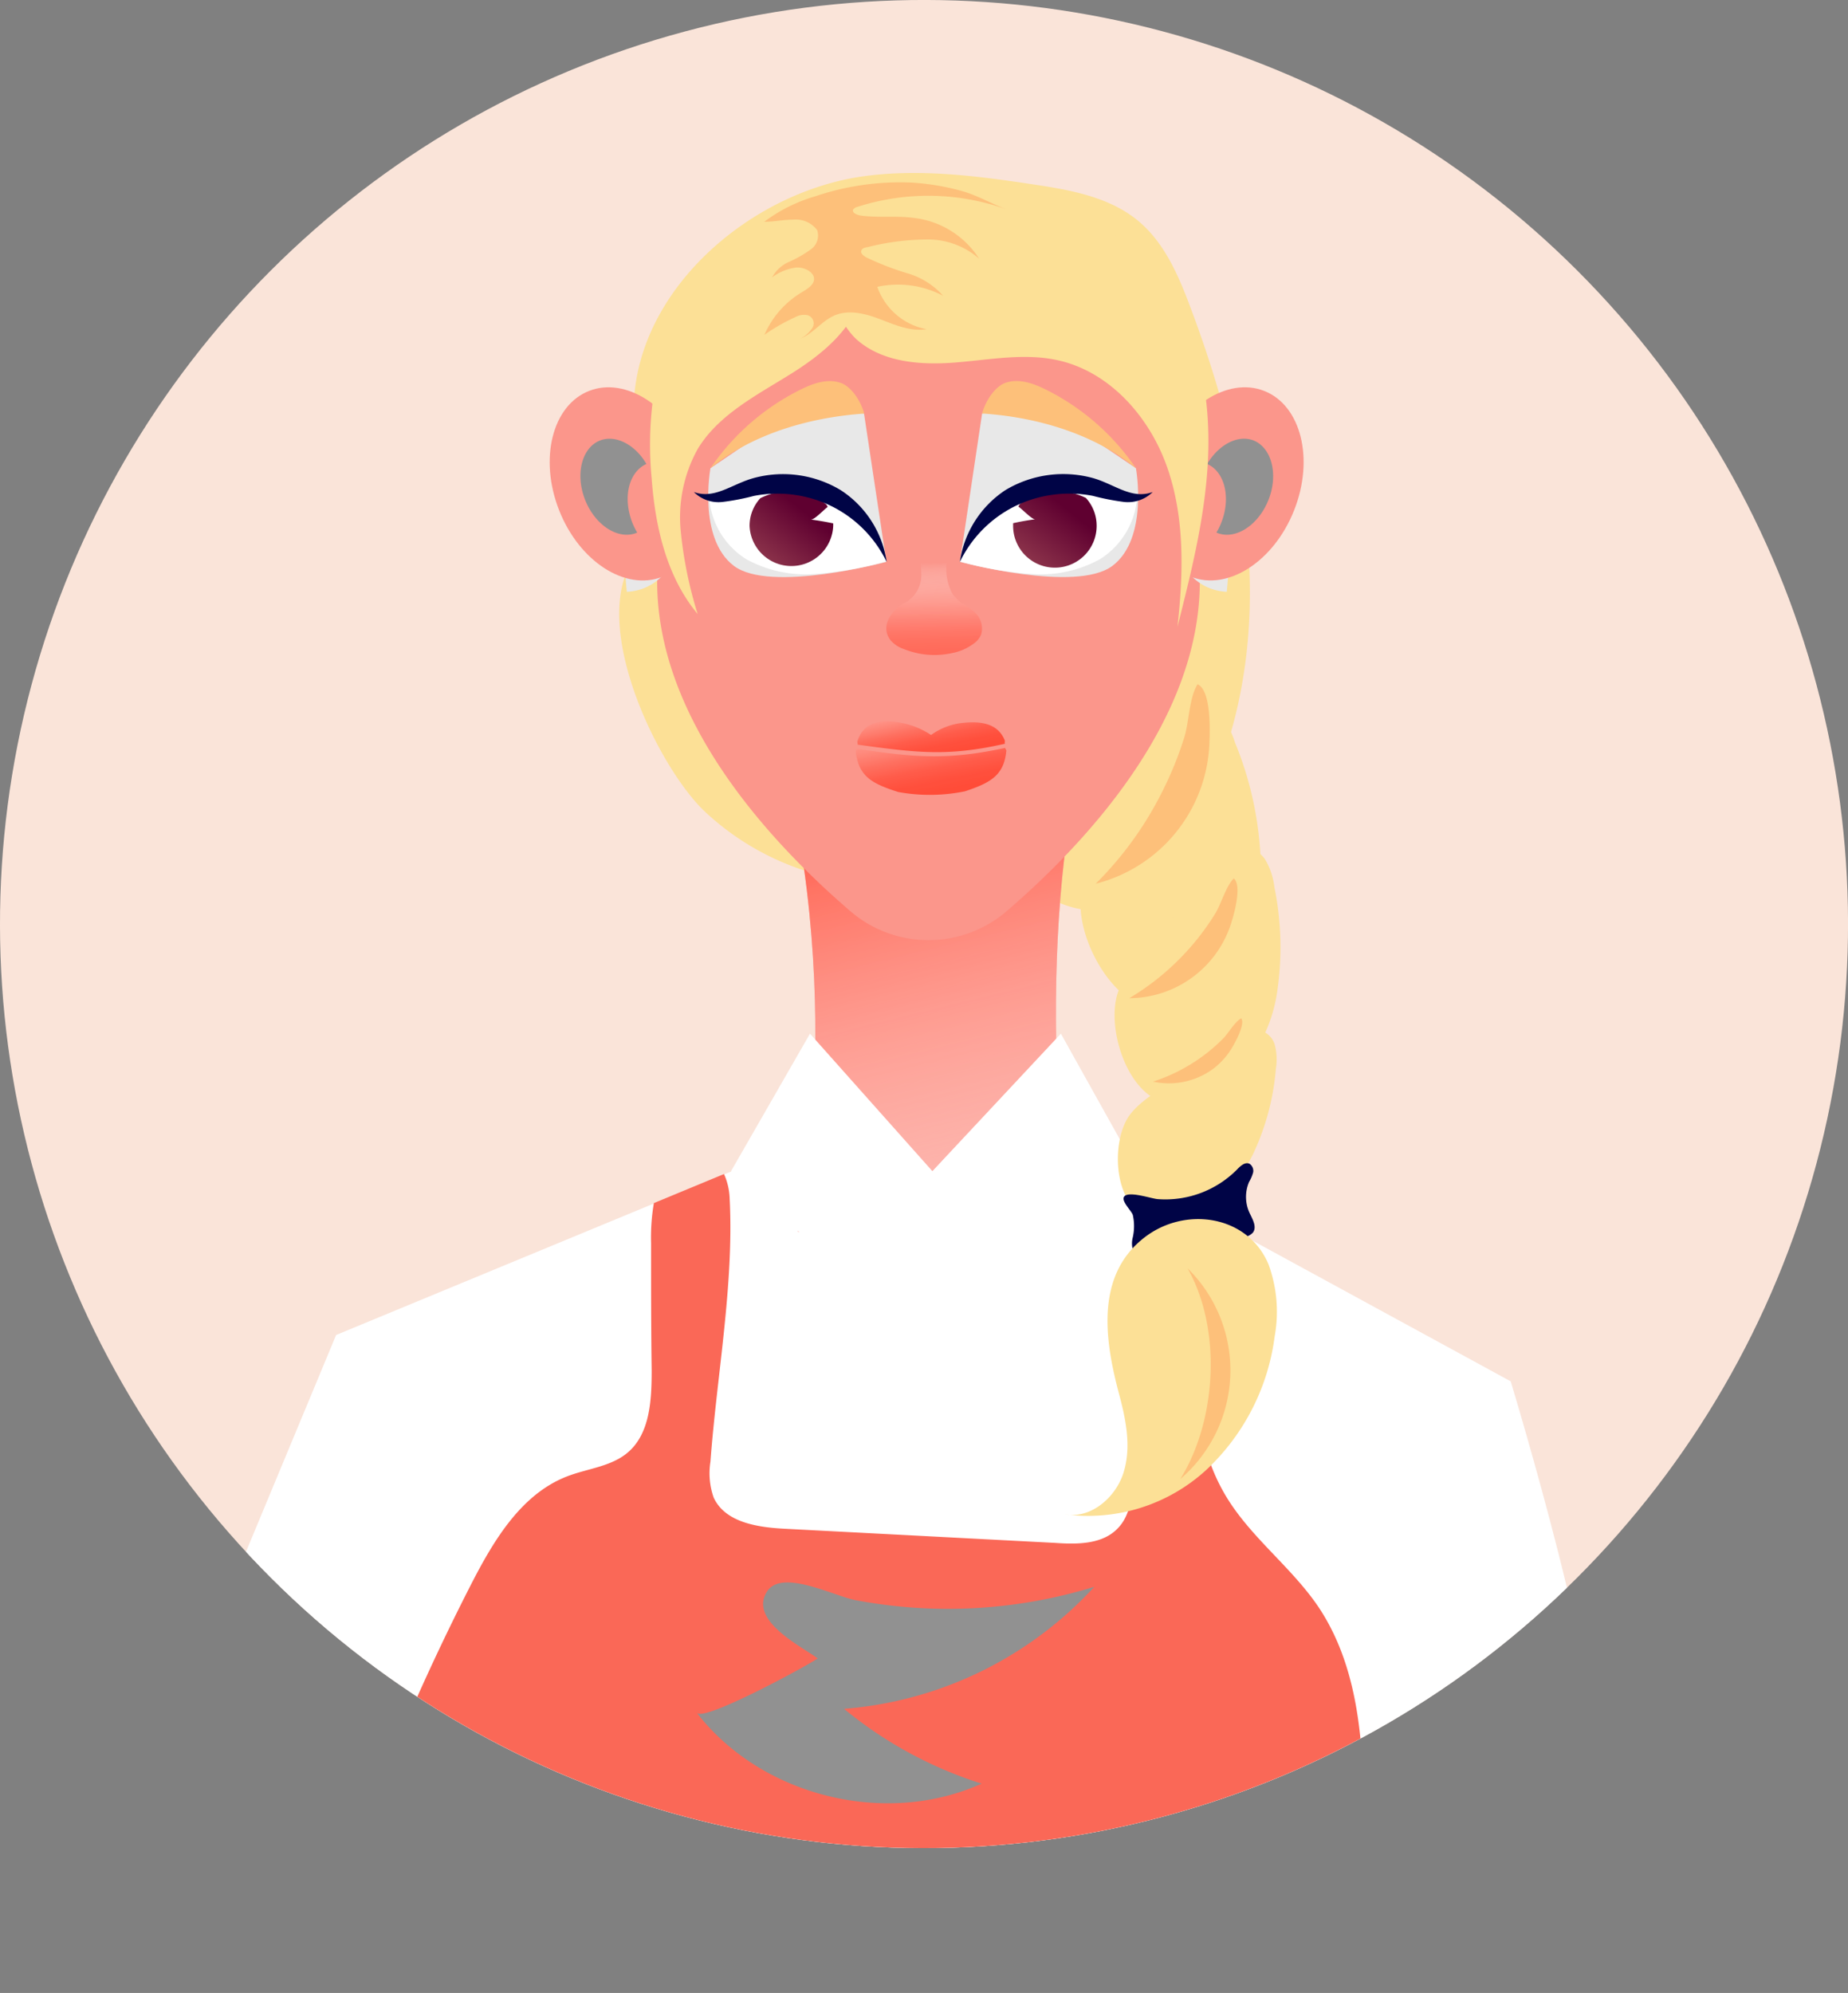<svg xmlns="http://www.w3.org/2000/svg" xmlns:xlink="http://www.w3.org/1999/xlink" viewBox="0 0 218.16 235.26"><rect x="0" y="0" width="218.16" height="235.26" fill="#808080" stroke="none"/><defs><style>.cls-1{fill:none;}.cls-2{isolation:isolate;}.cls-3{fill:#fae4d9;}.cls-4{clip-path:url(#clip-path);}.cls-5{fill:#fce096;}.cls-6{fill:#fff;}.cls-7{fill:#fbaea6;}.cls-8{fill:url(#linear-gradient);}.cls-9{fill:#fb968b;}.cls-10,.cls-13,.cls-30{mix-blend-mode:color-burn;}.cls-11,.cls-13{fill:#e8e8e8;}.cls-12,.cls-30{fill:#919191;}.cls-14{fill:url(#linear-gradient-2);}.cls-15{fill:#fdc07a;}.cls-16{fill:url(#linear-gradient-3);}.cls-17{fill:url(#linear-gradient-4);}.cls-18{fill:url(#linear-gradient-5);}.cls-19{fill:url(#linear-gradient-6);}.cls-20{fill:url(#linear-gradient-7);}.cls-21{fill:url(#linear-gradient-8);}.cls-22{fill:url(#linear-gradient-9);}.cls-23{fill:url(#linear-gradient-10);}.cls-24{fill:url(#linear-gradient-11);}.cls-25{fill:url(#linear-gradient-12);}.cls-26{fill:url(#linear-gradient-13);}.cls-27{fill:#000446;}.cls-28{fill:url(#linear-gradient-14);}.cls-29{fill:#fa6857;}</style><clipPath id="clip-path"><circle class="cls-1" cx="109.08" cy="109.08" r="109.08" transform="translate(-45.18 109.08) rotate(-45)"/></clipPath><linearGradient id="linear-gradient" x1="104.86" y1="99.5" x2="122.21" y2="170.95" gradientUnits="userSpaceOnUse"><stop offset="0" stop-color="#ff6a59"/><stop offset="1" stop-color="#fff" stop-opacity="0"/></linearGradient><linearGradient id="linear-gradient-2" x1="110.35" y1="77.16" x2="110.1" y2="66.42" gradientUnits="userSpaceOnUse"><stop offset="0" stop-color="#ff6a59"/><stop offset="0.11" stop-color="#ff6d5c" stop-opacity="0.98"/><stop offset="0.24" stop-color="#ff7465" stop-opacity="0.93"/><stop offset="0.37" stop-color="#ff8173" stop-opacity="0.84"/><stop offset="0.5" stop-color="#ff9387" stop-opacity="0.72"/><stop offset="0.64" stop-color="#ffaba1" stop-opacity="0.57"/><stop offset="0.77" stop-color="#ffc7c1" stop-opacity="0.38"/><stop offset="0.91" stop-color="#ffe8e5" stop-opacity="0.16"/><stop offset="1" stop-color="#fff" stop-opacity="0"/></linearGradient><linearGradient id="linear-gradient-3" x1="118.66" y1="87.85" x2="118.65" y2="87.83" gradientUnits="userSpaceOnUse"><stop offset="0" stop-color="#ff4c38"/><stop offset="0.11" stop-color="#ff4f3c" stop-opacity="0.98"/><stop offset="0.24" stop-color="#ff5846" stop-opacity="0.93"/><stop offset="0.37" stop-color="#ff6857" stop-opacity="0.84"/><stop offset="0.5" stop-color="#ff7e6f" stop-opacity="0.72"/><stop offset="0.64" stop-color="#ff998e" stop-opacity="0.57"/><stop offset="0.77" stop-color="#ffbcb4" stop-opacity="0.38"/><stop offset="0.91" stop-color="#ffe3e0" stop-opacity="0.16"/><stop offset="1" stop-color="#fff" stop-opacity="0"/></linearGradient><linearGradient id="linear-gradient-4" x1="101.2" y1="87.96" x2="101.2" y2="87.94" xlink:href="#linear-gradient-3"/><linearGradient id="linear-gradient-5" x1="110.19" y1="89.05" x2="108.49" y2="80.67" xlink:href="#linear-gradient-3"/><linearGradient id="linear-gradient-6" x1="101.17" y1="87.95" x2="101.17" y2="87.93" xlink:href="#linear-gradient-3"/><linearGradient id="linear-gradient-7" x1="118.68" y1="87.83" x2="118.68" y2="87.81" xlink:href="#linear-gradient-3"/><linearGradient id="linear-gradient-8" x1="101.15" y1="88.36" x2="101.14" y2="88.33" xlink:href="#linear-gradient-3"/><linearGradient id="linear-gradient-9" x1="101.12" y1="88.37" x2="101.11" y2="88.34" xlink:href="#linear-gradient-3"/><linearGradient id="linear-gradient-10" x1="118.72" y1="88.25" x2="118.71" y2="88.23" xlink:href="#linear-gradient-3"/><linearGradient id="linear-gradient-11" x1="110.87" y1="93.36" x2="108.55" y2="81.89" xlink:href="#linear-gradient-3"/><linearGradient id="linear-gradient-12" x1="118.75" y1="88.26" x2="118.74" y2="88.23" xlink:href="#linear-gradient-3"/><linearGradient id="linear-gradient-13" x1="126.08" y1="60.18" x2="115.07" y2="74.09" gradientUnits="userSpaceOnUse"><stop offset="0" stop-color="#5f0030"/><stop offset="1" stop-color="#c7776e"/></linearGradient><linearGradient id="linear-gradient-14" x1="94.85" y1="60.31" x2="84.1" y2="73.89" xlink:href="#linear-gradient-13"/></defs><g class="cls-2"><g id="Слой_2" data-name="Слой 2"><g id="Layer_1" data-name="Layer 1"><circle class="cls-3" cx="109.08" cy="109.08" r="109.08" transform="translate(-45.18 109.08) rotate(-45)"/><g class="cls-4"><path class="cls-5" d="M89.25,62.57a19.53,19.53,0,0,0-8.63-.34c-14.87,3.43-4.24,27,2.5,33.49a31.43,31.43,0,0,0,27.63,8c5.13-1.06,10.57-4.21,11.4-9.38.5-3.08-.78-6.17-2.31-8.9A47.4,47.4,0,0,0,89.25,62.57Z"/><path class="cls-6" d="M143.72,144.19l-8.41-4.58-.38-.21L125,134H96.66l-10.34,4.29-.85.35-8.28,3.43L39.68,157.59,19.86,205.26s11.13,5.67,25.79,12.1c19.38,8.49,44.92,18.27,59,17.89s37.72-7.79,56.24-15c14.23-5.54,25.37-11,26.61-13,2.85-4.67-9.16-44.19-9.16-44.19Z"/><path class="cls-5" d="M134.4,26.1c-3.46-2.89-8.16-3.7-12.62-4.36-6.6-1-13.32-1.85-19.92-.92C89.27,22.59,76.35,33.08,74.93,46.16c-.75,6.88,1.13,13.88,4.41,20s7.87,11.4,12.79,16.27a142.08,142.08,0,0,0,29.6,22.47c2.48,1.41,5.19,2.79,8,2.51,3.45-.34,6.17-3,8.24-5.82,6.77-9.12,9.67-20.73,9.58-32.09s-3-22.53-7-33.17C139.14,32.55,137.48,28.68,134.4,26.1Z"/><path class="cls-7" d="M93.43,93.89c6.35,30.84,0,55.16,0,55.16h33.3s-4.67-29.57,0-55.16C128.22,85.7,91.75,85.74,93.43,93.89Z"/><path class="cls-8" d="M93.43,93.89c6.35,30.84,0,55.16,0,55.16h33.3s-4.67-29.57,0-55.16C128.22,85.7,91.75,85.74,93.43,93.89Z"/><path class="cls-9" d="M109.58,22.66c-17.69,0-32,20.57-32,46,0,16.28,13.18,30.59,22.63,38.75a14.16,14.16,0,0,0,18.8,0c9.45-8.16,22.63-22.47,22.63-38.75C141.61,43.23,127.27,22.66,109.58,22.66Z"/><g class="cls-10"><path class="cls-11" d="M142.67,50.13a15.41,15.41,0,0,0-3.39,5.24c-2.38,6.06-.8,12.36,3.54,14.07a6.37,6.37,0,0,0,2,.42,44.15,44.15,0,0,0,0-9.27A51.88,51.88,0,0,0,142.67,50.13Z"/></g><path class="cls-9" d="M149.25,46.15c-4.34-1.71-9.79,1.82-12.17,7.88s-.81,12.36,3.53,14.06,9.78-1.81,12.17-7.87S153.59,47.86,149.25,46.15Z"/><g class="cls-10"><path class="cls-12" d="M148,52c-1.87-.73-4.14.49-5.49,2.77,2.08.91,2.83,4,1.66,6.94a7.24,7.24,0,0,1-.57,1.15l.1.05c2.15.85,4.86-.9,6.05-3.91S150.11,52.86,148,52Z"/></g><g class="cls-10"><path class="cls-11" d="M76.12,50.13A51.21,51.21,0,0,0,74,60.59a43.48,43.48,0,0,0,0,9.27,6.43,6.43,0,0,0,2-.42c4.33-1.71,5.91-8,3.53-14.07A15.39,15.39,0,0,0,76.12,50.13Z"/></g><path class="cls-9" d="M69.53,46.15c-4.33,1.71-5.91,8-3.53,14.07s7.84,9.58,12.18,7.87,5.91-8,3.53-14.06S73.87,44.44,69.53,46.15Z"/><g class="cls-10"><path class="cls-12" d="M70.83,52c-2.16.85-2.94,4-1.76,7s3.9,4.76,6.06,3.91l.09-.05a8.21,8.21,0,0,1-.57-1.15c-1.17-3-.42-6,1.66-6.94C75,52.5,72.69,51.28,70.83,52Z"/></g><path class="cls-13" d="M122.83,47.62l-6.89,1.2-2.62,17.5s13.7,3.71,18,.48,2.78-11.53,2.78-11.53Z"/><path class="cls-13" d="M95.13,47.62,83.87,55.27s-1.52,8.29,2.77,11.53,18-.48,18-.48L102,48.82Z"/><path class="cls-14" d="M113.68,71.28a4.41,4.41,0,0,1-1.24-1.19,6,6,0,0,1-.67-3.7,11.3,11.3,0,0,1,.7-4.51h-4.38c.38,0,.66,5.42.66,5.69a3.72,3.72,0,0,1-1.94,3.6c-1.37.69-3.06,2.68-1.64,4.45a3.6,3.6,0,0,0,1.54,1,9.65,9.65,0,0,0,5.64.48,6.2,6.2,0,0,0,2.72-1.22,2.36,2.36,0,0,0,.76-1,2.55,2.55,0,0,0-.46-2.28A6.44,6.44,0,0,0,113.68,71.28Z"/><path class="cls-15" d="M123.49,46c-1.49-.75-3.22-1.36-4.79-.81-1.31.46-2.41,2.27-2.76,3.62,6.43.42,13.16,2.37,18.15,6.45A27.85,27.85,0,0,0,123.49,46Z"/><path class="cls-15" d="M99.25,45.2c-1.57-.55-3.29.06-4.78.81a27.78,27.78,0,0,0-10.6,9.26c5-4.08,11.72-6,18.15-6.45C101.67,47.47,100.57,45.66,99.25,45.2Z"/><path class="cls-16" d="M118.67,87.83h0S118.67,87.84,118.67,87.83Z"/><path class="cls-17" d="M101.21,88h0S101.19,88,101.21,88Z"/><path class="cls-18" d="M118.61,87.39c-.9-2.22-3.24-2.29-5.42-2a7.82,7.82,0,0,0-3.28,1.37,9.57,9.57,0,0,0-3.33-1.4c-2.27-.45-4.56-.34-5.35,2.11-.06.18.08.34,0,.43s0,0,0,0c6.81.92,10.56,1.46,17.43-.11l0,0C118.54,87.73,118.67,87.56,118.61,87.39Z"/><path class="cls-19" d="M101.16,88h0S101.18,87.93,101.16,88Z"/><path class="cls-20" d="M118.67,87.83h0S118.67,87.82,118.67,87.83Z"/><path class="cls-21" d="M101.13,88.36h0S101.13,88.34,101.13,88.36Z"/><path class="cls-22" d="M101.13,88.36h0S101.13,88.37,101.13,88.36Z"/><path class="cls-23" d="M118.7,88.25h0S118.72,88.23,118.7,88.25Z"/><path class="cls-24" d="M118.69,88.28s0,0,0,0c-6.85,1.48-10.74,1.13-17.54.11,0,0,0,0,0,0s-.15.21-.12.43c.39,2.87,1.92,3.68,5,4.67a20.73,20.73,0,0,0,7.89-.08c3-1,4.58-1.87,4.87-4.72C118.84,88.47,118.62,88.41,118.69,88.28Z"/><path class="cls-25" d="M118.76,88.24h0S118.74,88.27,118.76,88.24Z"/><path class="cls-6" d="M117.11,59.72a10.81,10.81,0,0,0-3.76,6.57,41.78,41.78,0,0,0,8.28,1.46A14.49,14.49,0,0,0,129.87,66a9.45,9.45,0,0,0,4.37-7.28,38.56,38.56,0,0,0-8.76-1.51A13,13,0,0,0,117.11,59.72Z"/><path class="cls-26" d="M124,58a7.6,7.6,0,0,0-3.62,1.52c-.06.09-.11.2-.16.29l0,0c.41.23,1.6,1.54,2,1.49-.88.11-1.75.27-2.62.46,0,.1,0,.21,0,.32a4.93,4.93,0,0,0,9.86,0,4.85,4.85,0,0,0-1.27-3.3A7.93,7.93,0,0,0,124,58Z"/><path class="cls-27" d="M129.05,56.44a13.26,13.26,0,0,0-10.35,1.41,12.18,12.18,0,0,0-5.38,8.47,14.25,14.25,0,0,1,6.47-6.55A14.63,14.63,0,0,1,129,58.53a28.67,28.67,0,0,0,3.67.72,4.15,4.15,0,0,0,3.41-1.17C133.6,59,131.58,57.16,129.05,56.44Z"/><path class="cls-6" d="M100.84,59.72a13,13,0,0,0-8.37-2.49,38.57,38.57,0,0,0-8.75,1.51A9.39,9.39,0,0,0,88.08,66a14.59,14.59,0,0,0,8.24,1.75,42.64,42.64,0,0,0,8.29-1.47A10.9,10.9,0,0,0,100.84,59.72Z"/><path class="cls-28" d="M95.71,61.33c.44.06,1.62-1.25,2-1.48l0,0a2.64,2.64,0,0,0-.15-.29A7.75,7.75,0,0,0,94,58a8,8,0,0,0-4.24.81,4.8,4.8,0,0,0-1.27,3.29,4.94,4.94,0,0,0,9.87,0c0-.11,0-.21,0-.32C97.47,61.6,96.59,61.44,95.71,61.33Z"/><path class="cls-27" d="M99.25,57.86a13.2,13.2,0,0,0-10.34-1.41c-2.53.71-4.56,2.52-7,1.63a4.13,4.13,0,0,0,3.41,1.17A27.46,27.46,0,0,0,89,58.54a14.53,14.53,0,0,1,9.2,1.23,14.23,14.23,0,0,1,6.47,6.56A12.16,12.16,0,0,0,99.25,57.86Z"/><path class="cls-5" d="M120.29,22.44C113.51,21,105,20.77,98.85,24.05c-4.67,2.48-.89,13.32,2.4,16.13,3.08,2.63,7.51,2.93,11.55,2.61s8.14-1.14,12.1-.26c6.16,1.37,10.86,6.75,12.92,12.72S139.7,67.72,139,74c1.59-6.29,3.18-12.63,3.57-19.11s-.51-13.18-3.65-18.87A28.33,28.33,0,0,0,120.29,22.44Z"/><path class="cls-5" d="M96.88,23.71A13.09,13.09,0,0,0,90,25.56,25.36,25.36,0,0,0,79,39a41.38,41.38,0,0,0-2.07,17.48c.42,5.72,1.77,11.62,5.43,16a48.77,48.77,0,0,1-2-9.81,16.64,16.64,0,0,1,2-9.66c2.45-4.06,6.94-6.34,11-8.87,3.19-2,6.5-4.57,8-8.15,1.17-2.88,3.57-5.76,1.65-9A7.5,7.5,0,0,0,96.88,23.71Z"/><path class="cls-5" d="M144,84.32a3.52,3.52,0,0,0-3.41-1.13A5.22,5.22,0,0,0,138,85.7q-3.15,5.05-5.91,10.35c-1.47,2.82-4.08,6.53-4.48,9.74-.59,4.76,3.5,12.55,8.54,13.34,3,.47,6-1.29,8-3.59a20.52,20.52,0,0,0,4.69-13.61,40.69,40.69,0,0,0-3.06-14.31A9.41,9.41,0,0,0,144,84.32Z"/><path class="cls-5" d="M149.43,101.59a3.06,3.06,0,0,0-2.73-1.52,4.55,4.55,0,0,0-2.62,1.72q-3.51,3.81-6.73,7.87c-1.72,2.18-4.55,4.91-5.41,7.59-1.28,4,.94,11.29,5.11,12.78,2.51.9,5.34-.12,7.44-1.75a17.84,17.84,0,0,0,6.23-10.86,35.57,35.57,0,0,0-.28-12.72A8.19,8.19,0,0,0,149.43,101.59Z"/><path class="cls-15" d="M101.22,24.42a27.42,27.42,0,0,1,17.65.31c-1.82-.67-3.39-1.63-5.31-2.18a28.64,28.64,0,0,0-6-1,31.35,31.35,0,0,0-11.34,1.63,18.81,18.81,0,0,0-6,3c1.14,0,2.26-.25,3.39-.25a3.17,3.17,0,0,1,2.85,1.22,2,2,0,0,1-.77,2.31,14,14,0,0,1-2.54,1.45,4.16,4.16,0,0,0-2,1.83A6,6,0,0,1,94,31.58c1.06-.06,2.23.63,2.09,1.49-.11.65-.85,1.07-1.48,1.46a10.88,10.88,0,0,0-4.37,5,21.59,21.59,0,0,1,3.6-2.07,2.18,2.18,0,0,1,1.41-.27,1,1,0,0,1,.68,1.47,3.6,3.6,0,0,1-1.42,1.3c1.67-.68,2.6-2.26,4.32-2.84s3.63,0,5.3.65,3.45,1.38,5.25,1.09a7.65,7.65,0,0,1-5.81-5,11.41,11.41,0,0,1,7.77,1.06,9,9,0,0,0-4.22-2.66,33.58,33.58,0,0,1-4.88-1.89c-.33-.19-.68-.48-.56-.79s.47-.36.79-.42a29.14,29.14,0,0,1,6.9-.89,9.17,9.17,0,0,1,6.21,2.26,10.58,10.58,0,0,0-7.73-4.81c-2-.27-4.1,0-6.14-.26-.5-.05-1.15-.33-1-.71A.85.85,0,0,1,101.22,24.42Z"/><path class="cls-15" d="M141.38,80.77c-1,1.53-1,4.5-1.59,6.33a42,42,0,0,1-2.52,6.22,41.4,41.4,0,0,1-7.92,11,17.81,17.81,0,0,0,13.42-16.5C142.84,86.26,143,81.53,141.38,80.77Z"/><path class="cls-15" d="M143.47,107.83a29.93,29.93,0,0,1-10.15,10,12.67,12.67,0,0,0,12.09-9.07c.31-1,1.21-4.27.24-5.07C144.72,104.63,144.18,106.66,143.47,107.83Z"/><polygon class="cls-6" points="110.07 138.25 95.62 122.02 86.3 138.25 110.07 159.43 135.2 139.87 125.24 122.02 110.07 138.25"/><rect class="cls-6" x="86.3" y="145.41" width="46.3" height="14.03"/><path class="cls-29" d="M144.84,176.8c-5.46-8.91-3.69-20.31-1.52-30.54.14-.68.28-1.38.4-2.07l-8.41-4.58a15.31,15.31,0,0,0-.66,4.26q-.47,15.13-.91,30.27c-.07,2.18-.21,4.58-1.7,6.18-1.81,2-4.84,2-7.5,1.81L92.6,180.46c-3.21-.17-7-.75-8.35-3.68a8.66,8.66,0,0,1-.38-4.24c.74-10.06,2.79-20.92,2.27-31a7.71,7.71,0,0,0-.67-2.95l-8.28,3.43a24.26,24.26,0,0,0-.33,4.73c0,5,0,10,.07,15,0,3.51-.18,7.52-2.88,9.76-1.94,1.61-4.64,1.84-7,2.73-5.52,2.08-8.8,7.64-11.49,12.89q-4.43,8.67-8.24,17.62c-1.56,3.66-3.06,7.68-2,11.51a11,11,0,0,0,.35,1.06c19.38,8.49,44.92,18.27,59,17.89s37.72-7.79,56.24-15c.06-1,.07-2.09.08-3.12.05-9.48-.1-19.59-5.38-27.45C152.45,185,147.77,181.57,144.84,176.8Z"/><path class="cls-30" d="M101.05,188.9c-2.64-.49-8.79-3.77-10.52-1-2.15,3.41,4.09,6.44,6,7.87-1.21.85-13.43,7.51-14.27,6.42,7.62,9.85,22.27,13.49,33.62,8.36a48.56,48.56,0,0,1-16.24-8.83,44.87,44.87,0,0,0,29.55-14.41A58.58,58.58,0,0,1,101.05,188.9Z"/><path class="cls-5" d="M148.76,121.63a3.63,3.63,0,0,0-2.45.76c-2.41,1.46-4.77,3-7.06,4.65-1.85,1.32-4.69,2.83-6,4.74-1.9,2.83-1.82,9.08,1.13,11.19,1.76,1.27,4.21,1.11,6.23.31a14.6,14.6,0,0,0,7.35-7.12,29.06,29.06,0,0,0,2.66-10,6.85,6.85,0,0,0-.09-2.67A2.5,2.5,0,0,0,148.76,121.63Z"/><path class="cls-15" d="M144.41,122.58a20.58,20.58,0,0,1-8.29,5.1,8.82,8.82,0,0,0,7-1.44,8.68,8.68,0,0,0,2.41-2.71c.37-.64,1.47-2.65,1-3.33C145.74,120.65,145.06,121.91,144.41,122.58Z"/><path class="cls-27" d="M147.46,139.51a4.47,4.47,0,0,0,.48-1.13,1,1,0,0,0-.43-1c-.52-.25-1.07.25-1.47.67a11.91,11.91,0,0,1-9.37,3.5c-.75-.05-3.61-1.06-4-.23-.26.52.91,1.63,1.06,2.1a6,6,0,0,1,0,2.63,2.87,2.87,0,0,0,.61,2.62c.8.68,2,.42,3,.14l9.56-2.78a1.77,1.77,0,0,0,1-.52c.5-.64,0-1.53-.36-2.27A4.5,4.5,0,0,1,147.46,139.51Z"/><path class="cls-5" d="M135,146.16c-5.82,4.6-4.5,12.41-2.85,18.56.8,3,1.41,6.18.48,9.13s-3.88,5.47-6.91,4.91a20.63,20.63,0,0,0,16.69-5.25,26.16,26.16,0,0,0,8.07-15.78,16.28,16.28,0,0,0-.73-8.48C147.27,143.35,139.77,142.36,135,146.16Z"/><path class="cls-15" d="M139.34,174.59a16.88,16.88,0,0,0,.85-24.88C144.24,156.83,143.66,167.63,139.34,174.59Z"/></g></g></g></g></svg>